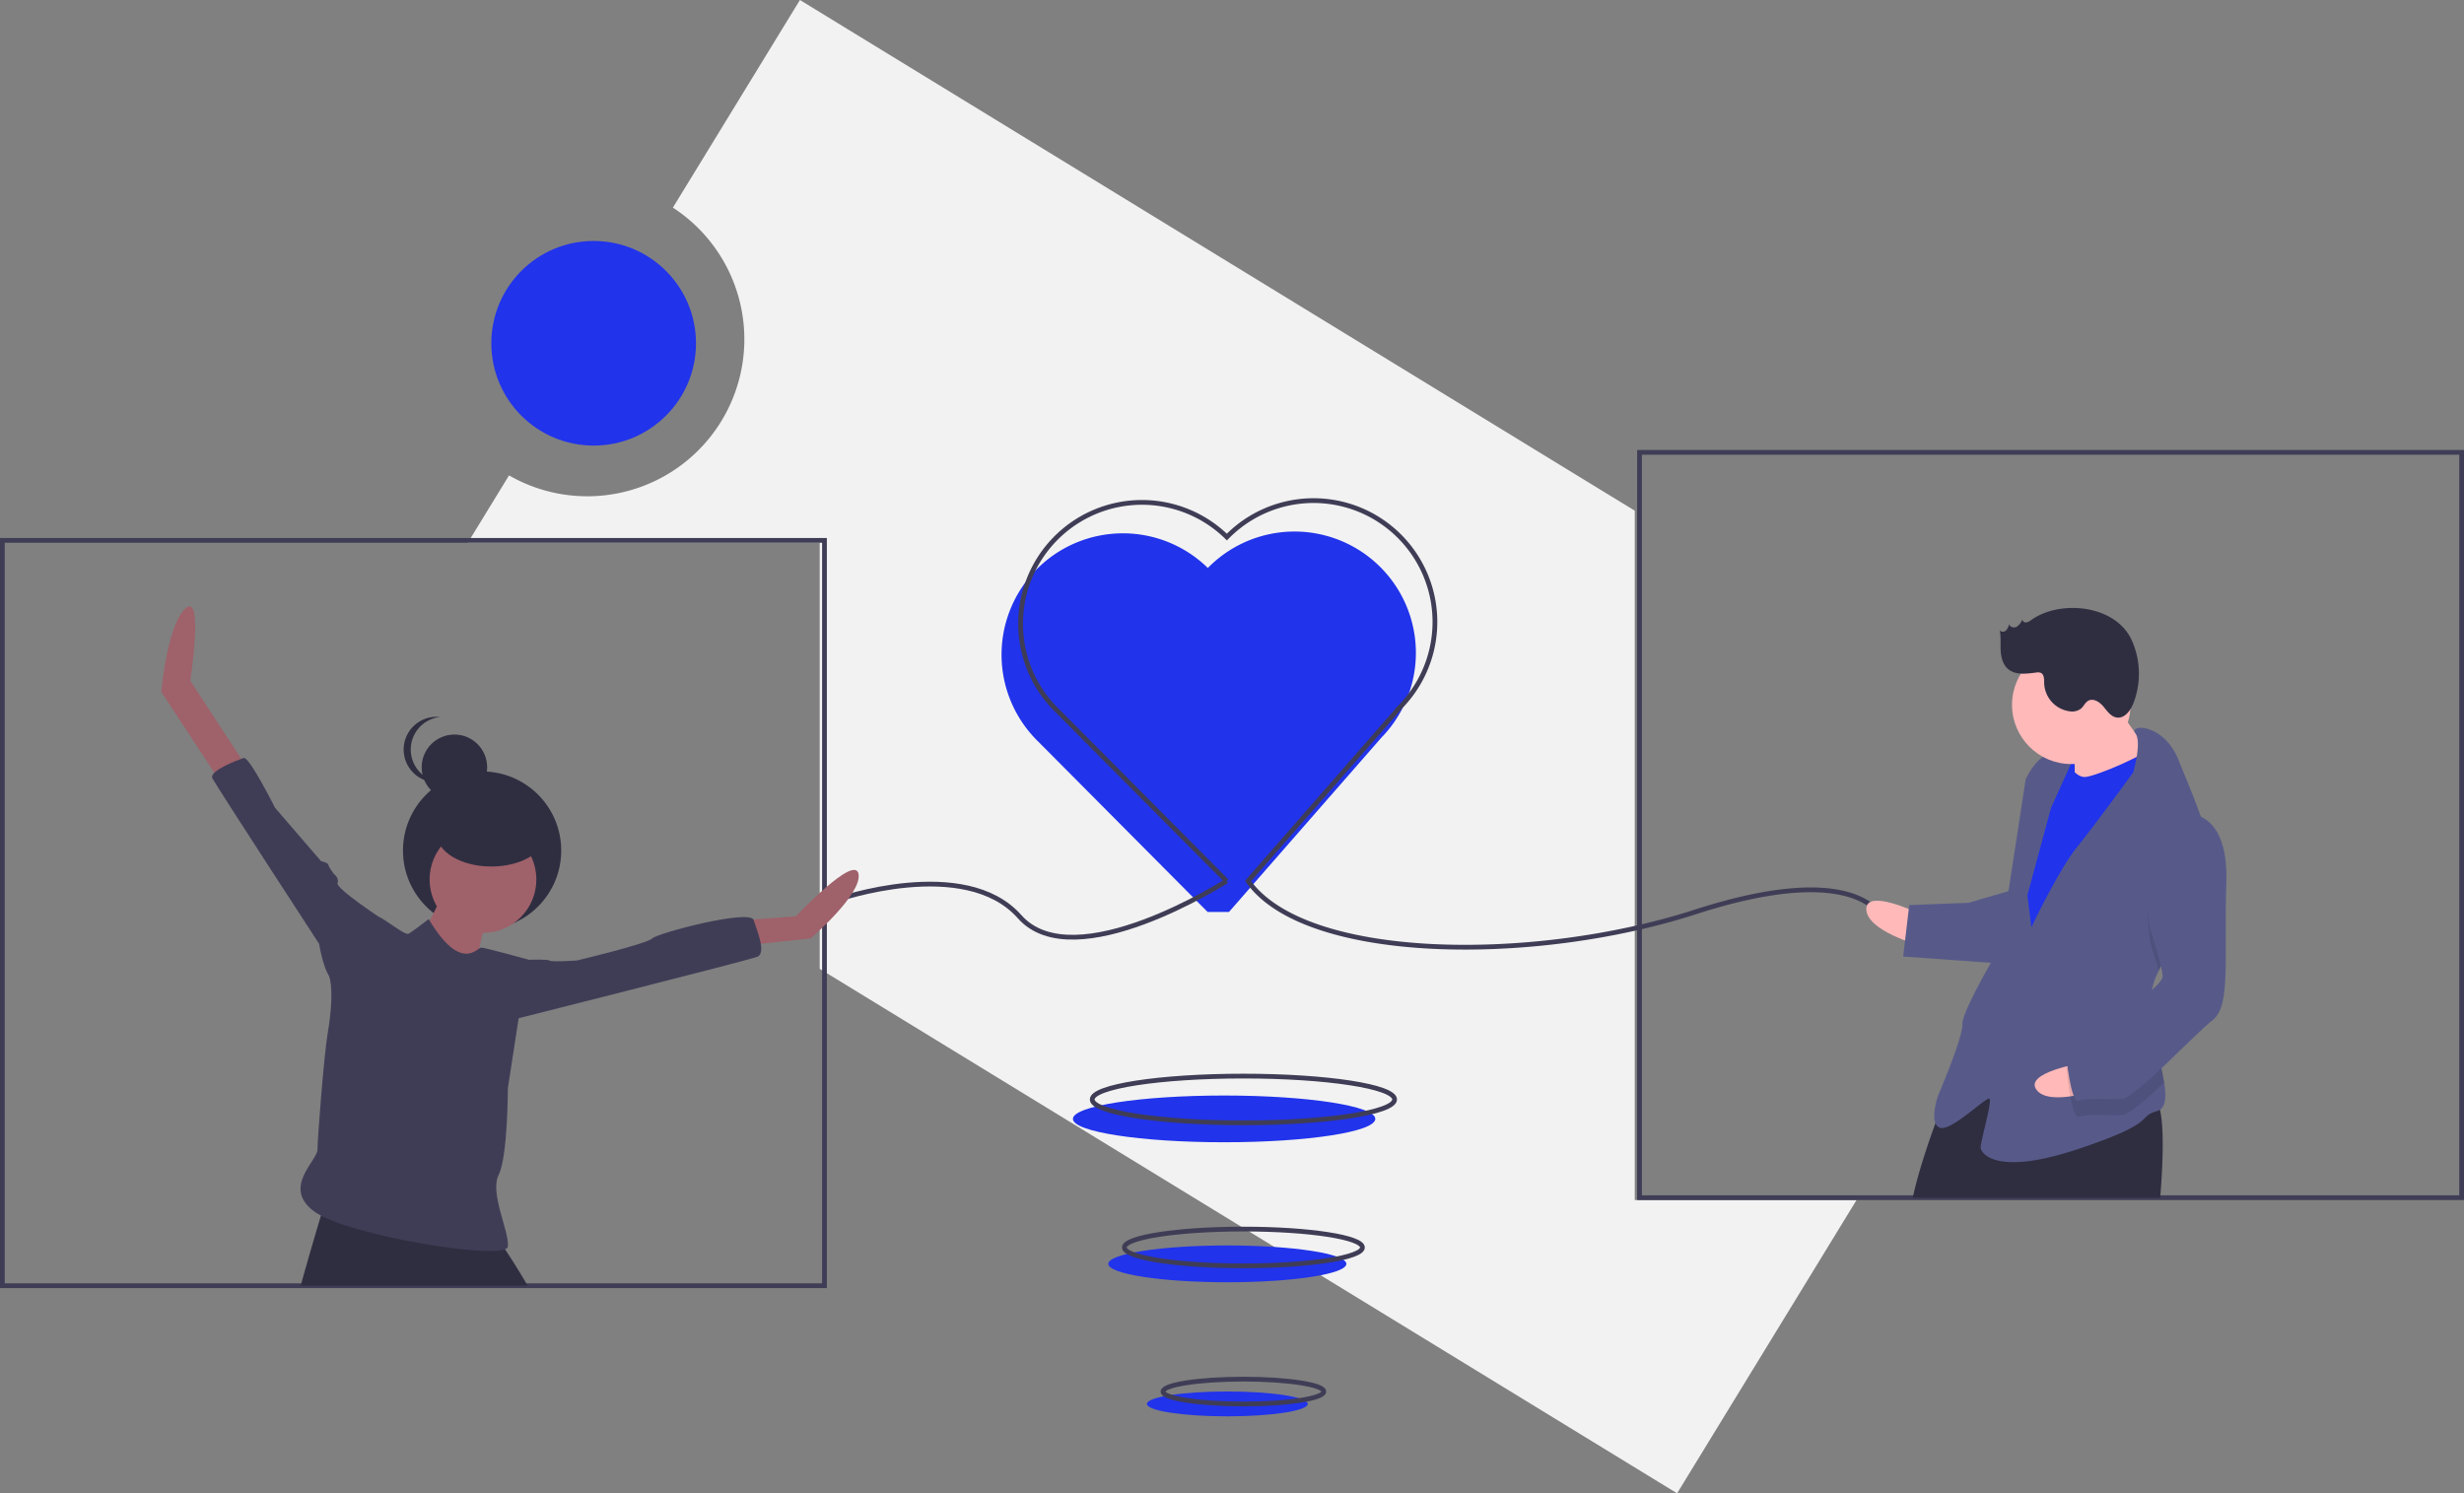 <svg id="fbf61bc7-949a-4ad5-bdf9-42522344582c" data-name="Layer 1" xmlns="http://www.w3.org/2000/svg" width="1035.48" height="627.636" viewBox="0 0 1035.48 627.636"><rect x="0" y="0" width="1035.48" height="627.636" fill="#808080" stroke="none"/><title>spread_love</title><path d="M769.26,350.83,418.423,136.182l-53.388,87.261a65.991,65.991,0,0,1-68.854,112.541l-17.325,28.317H426.74V543.374l360.31,220.444,75.411-123.257H769.26Z" transform="translate(-82.26 -136.182)" fill="#f2f2f2"/><ellipse cx="514.424" cy="470.263" rx="63.537" ry="9.822" fill="#2133EB"/><path d="M598.74,519.461l64.018-73.234a51,51,0,0,0-72.915-71.326,51,51,0,1,0-71.326,72.915L589.74,519.461" transform="translate(-82.26 -136.182)" fill="#2133EB"/><rect x="1" y="227.119" width="345.48" height="313.26" fill="none" stroke="#3f3d56" stroke-miterlimit="10" stroke-width="2"/><rect x="689" y="190.119" width="345.48" height="313.26" fill="none" stroke="#3f3d56" stroke-miterlimit="10" stroke-width="2"/><circle cx="249.48" cy="144.279" r="43" fill="#2133EB"/><path d="M433.74,514.461s54-19,77,7,87-15,87-15" transform="translate(-82.26 -136.182)" fill="none" stroke="#3f3d56" stroke-miterlimit="10" stroke-width="2"/><path d="M872.74,521.461s-10-24-78-2-164,21-188-13l64.018-73.234a51,51,0,0,0-72.915-71.326,51,51,0,1,0-71.326,72.915L597.74,506.461" transform="translate(-82.26 -136.182)" fill="none" stroke="#3f3d56" stroke-miterlimit="10" stroke-width="2"/><ellipse cx="522.536" cy="462.101" rx="63.537" ry="9.822" fill="none" stroke="#3f3d56" stroke-miterlimit="10" stroke-width="2"/><ellipse cx="515.776" cy="531.192" rx="50.019" ry="7.732" fill="#2133EB"/><ellipse cx="515.776" cy="590.055" rx="33.796" ry="5.224" fill="#2133EB"/><ellipse cx="522.536" cy="524.304" rx="50.019" ry="7.732" fill="none" stroke="#3f3d56" stroke-miterlimit="10" stroke-width="2"/><ellipse cx="522.536" cy="584.87" rx="33.796" ry="5.224" fill="none" stroke="#3f3d56" stroke-miterlimit="10" stroke-width="2"/><circle cx="202.598" cy="357.484" r="33.252" fill="#2f2e41"/><path d="M268.985,510.465s-10.831,23.983-13.925,24.756,25.53,14.699,25.53,14.699,5.415-29.398,7.736-30.945S268.985,510.465,268.985,510.465Z" transform="translate(-82.26 -136.182)" fill="#9f616a"/><circle cx="202.971" cy="369.641" r="22.435" fill="#9f616a"/><path d="M304.02,676.561h-95.4c3.19-11.59,6.6-23.08,8.52-29.46.97-3.2,1.56-5.12,1.56-5.12s71.95,15.47,73.49,16.25a18.226,18.226,0,0,1,2.29,3.02C296.73,664.551,300.32,670.221,304.02,676.561Z" transform="translate(-82.26 -136.182)" fill="#2f2e41"/><path d="M185.433,457.858l-23.209-35.587s5.739-37.331-1.997-30.368-10.185,35.08-10.185,35.08l26.88,40.933Z" transform="translate(-82.26 -136.182)" fill="#9f616a"/><path d="M395.861,522.843l20.888-1.547s24.756-26.303,26.303-17.794-20.114,27.077-20.114,27.077l-28.624,3.095Z" transform="translate(-82.26 -136.182)" fill="#9f616a"/><path d="M243.455,530.579v-7.736s-20.114-13.152-19.341-15.473-1.547-3.868-1.547-3.868-2.321-3.095-2.321-3.868-3.095-1.547-3.095-1.547L197.811,475.651s-10.831-21.662-13.152-20.888-14.699,5.415-13.152,8.51,44.871,69.627,44.871,69.627,2.321,14.699,6.189,14.699S243.455,530.579,243.455,530.579Z" transform="translate(-82.26 -136.182)" fill="#3f3d56"/><path d="M295.289,539.863s17.02-.774,17.794,0,11.604,0,11.604,0,29.398-6.963,31.719-9.284,41.002-12.378,42.55-7.736,5.415,13.925,1.547,15.473S292.194,566.166,292.194,566.166Z" transform="translate(-82.26 -136.182)" fill="#3f3d56"/><circle cx="190.966" cy="322.486" r="13.76" fill="#2f2e41"/><path d="M254.88,451.215a13.761,13.761,0,0,1,12.326-13.685,13.915,13.915,0,0,0-1.433-.074,13.76,13.76,0,1,0,0,27.519,13.912,13.912,0,0,0,1.433-.074A13.761,13.761,0,0,1,254.88,451.215Z" transform="translate(-82.26 -136.182)" fill="#2f2e41"/><ellipse cx="206.467" cy="350.433" rx="22.933" ry="13.76" fill="#2f2e41"/><path d="M262.409,522.456s-6.963,5.415-8.51,6.189-10.831-6.963-12.378-6.963-21.662,23.209-21.662,23.209,3.738,4.306,0,26.303c-1.402,8.25-4.183,43.521-4.183,48.162s-15.158,16.049-1.232,26.106,80.458,20.888,81.231,14.699-7.736-22.435-3.868-30.172,3.868-36.361,3.868-36.361l4.642-30.172,3.868-23.983s-18.18-5.029-19.728-5.029S275.948,545.278,262.409,522.456Z" transform="translate(-82.26 -136.182)" fill="#3f3d56"/><rect x="944.106" y="448.866" width="15.843" height="20.369" transform="translate(-99.333 -98.947) rotate(-2.221)" fill="#2133EB"/><path d="M888.135,519.85s-21.923-10.475-21.572-1.428,22.098,14.998,22.098,14.998Z" transform="translate(-82.26 -136.182)" fill="#ffb9b9"/><path d="M990.08,639.561H886.09c2.17-10.18,6.3-22.46,9.53-31.31,2.56-7,4.54-11.86,4.54-11.86,11.81-13.32,28.95-13.66,45.03-10.37,1.92.39,3.83.83,5.71,1.32.22.05.44.11.66.17,3.76.97,7.41,2.09,10.86,3.21,5.95,1.94,11.32,3.9,15.66,5.23a38.586,38.586,0,0,0,6.7,1.57,11.374,11.374,0,0,0,1.5.06c1.72-.07,2.91,1.78,3.68,5.01C991.7,609.881,991.3,624.241,990.08,639.561Z" transform="translate(-82.26 -136.182)" fill="#2f2e41"/><path d="M969.567,429.492s12.053,18.785,16.752,23.132-8.52,13.92-8.52,13.92l-23.658,3.182s.298-21.528-.921-23.746S969.567,429.492,969.567,429.492Z" transform="translate(-82.26 -136.182)" fill="#ffb9b9"/><path d="M949.003,454.072s4.874,8.871,9.397,8.695,27.918-10.142,28.918-13.579,7.749,24.614,7.749,24.614L937.82,574.547,923.856,564.896l6.766-59.151,5.557-31.925Z" transform="translate(-82.26 -136.182)" fill="#2133EB"/><path d="M989.429,544.234a31.679,31.679,0,0,0-3.512,14.858c.009.226.018.452.038.678.542,10.466,4.397,22.569,5.78,31.372,1.004,6.314.718,10.923-2.977,12.006-8.958,2.612,1.306,4.479-33.353,16.015s-40.708,1.579-40.795-.683,4.908-19.442,3.734-20.529-16.435,14.227-21.046,12.141-.526-13.569-.526-13.569,10.387-24.185,10.168-29.838,15.734-32.319,15.734-32.319L933.523,463.732s4.172-9.222,9.782-10.572a13.897,13.897,0,0,1,10.265,1.867l-9.388,20.748-9.905,36.623,1.657,13.525s11.518-24.228,19.082-33.582,23.693-31.495,23.693-31.495,3.765-12.705.923-16.502c-2.843-3.808,11.857-4.378,18.125,11.233,3.322,8.274,8.715,20.613,12.094,32.101,3.011,10.177,4.433,19.692,1.45,25.13C1006.743,521.117,995.275,532.037,989.429,544.234Z" transform="translate(-82.26 -136.182)" fill="#575a89"/><path d="M1011.301,512.809c-4.559,8.308-16.026,19.228-21.872,31.425-1.527-5.501-3.39-11.193-3.39-11.193s-7.145-38.227,13.989-48.106a14.144,14.144,0,0,1,9.823,2.745C1012.862,497.856,1014.284,507.371,1011.301,512.809Z" transform="translate(-82.26 -136.182)" opacity="0.1"/><path d="M927.405,510.4l-17.917,5.225-24.877.965-2.559,21.616,40.883,2.945S933.147,512.442,927.405,510.4Z" transform="translate(-82.26 -136.182)" fill="#575a89"/><path d="M956.621,583.08s-23.969,3.977-18.498,11.19,26.705-.37,26.705-.37Z" transform="translate(-82.26 -136.182)" fill="#ffb9b9"/><path d="M985.955,559.77c.542,10.466,4.397,22.569,5.78,31.372-7.636,7.227-14.897,13.601-17.633,13.707-5.654.219-14.744-.561-18.092.702s-5.312-20.178-5.312-20.178,1.998-6.872,10.913-10.615C967.627,572.224,979.161,565.356,985.955,559.77Z" transform="translate(-82.26 -136.182)" opacity="0.1"/><path d="M999.765,478.15s19.135-3.007,18.102,28.742,2.017,52.015-5.679,57.976S979.492,597.845,973.839,598.064s-14.744-.561-18.092.702-5.312-20.178-5.312-20.178,1.998-6.872,10.913-10.615,29.917-17.015,29.741-21.538-5.312-20.178-5.312-20.178S978.631,488.029,999.765,478.15Z" transform="translate(-82.26 -136.182)" fill="#575a89"/><circle cx="870.433" cy="296.23" r="24.896" fill="#ffb9b9"/><path d="M935.93,396.729a4.807,4.807,0,0,1-2.093,1.05,1.494,1.494,0,0,1-1.731-1.199,6.207,6.207,0,0,1-2.375,3.046c-1.163.606-2.961.098-3.129-1.203a5.489,5.489,0,0,1-1.263,2.667,1.892,1.892,0,0,1-2.66.089c.509,2.783.195,5.645.355,8.47s.913,5.82,3.047,7.677c3.113,2.709,7.793,2.04,11.887,1.527a3.608,3.608,0,0,1,1.863.102c1.533.653,1.463,2.787,1.484,4.453a12.374,12.374,0,0,0,10.835,11.751,6.203,6.203,0,0,0,4.61-1.125c1.162-.985,1.756-2.591,3.088-3.331,2.167-1.204,4.795.552,6.379,2.458s3.146,4.252,5.6,4.601c3.246.462,5.718-2.846,6.931-5.892a34.348,34.348,0,0,0-.683-26.689C971.299,390.409,948.147,388.072,935.93,396.729Z" transform="translate(-82.26 -136.182)" fill="#2f2e41"/></svg>
